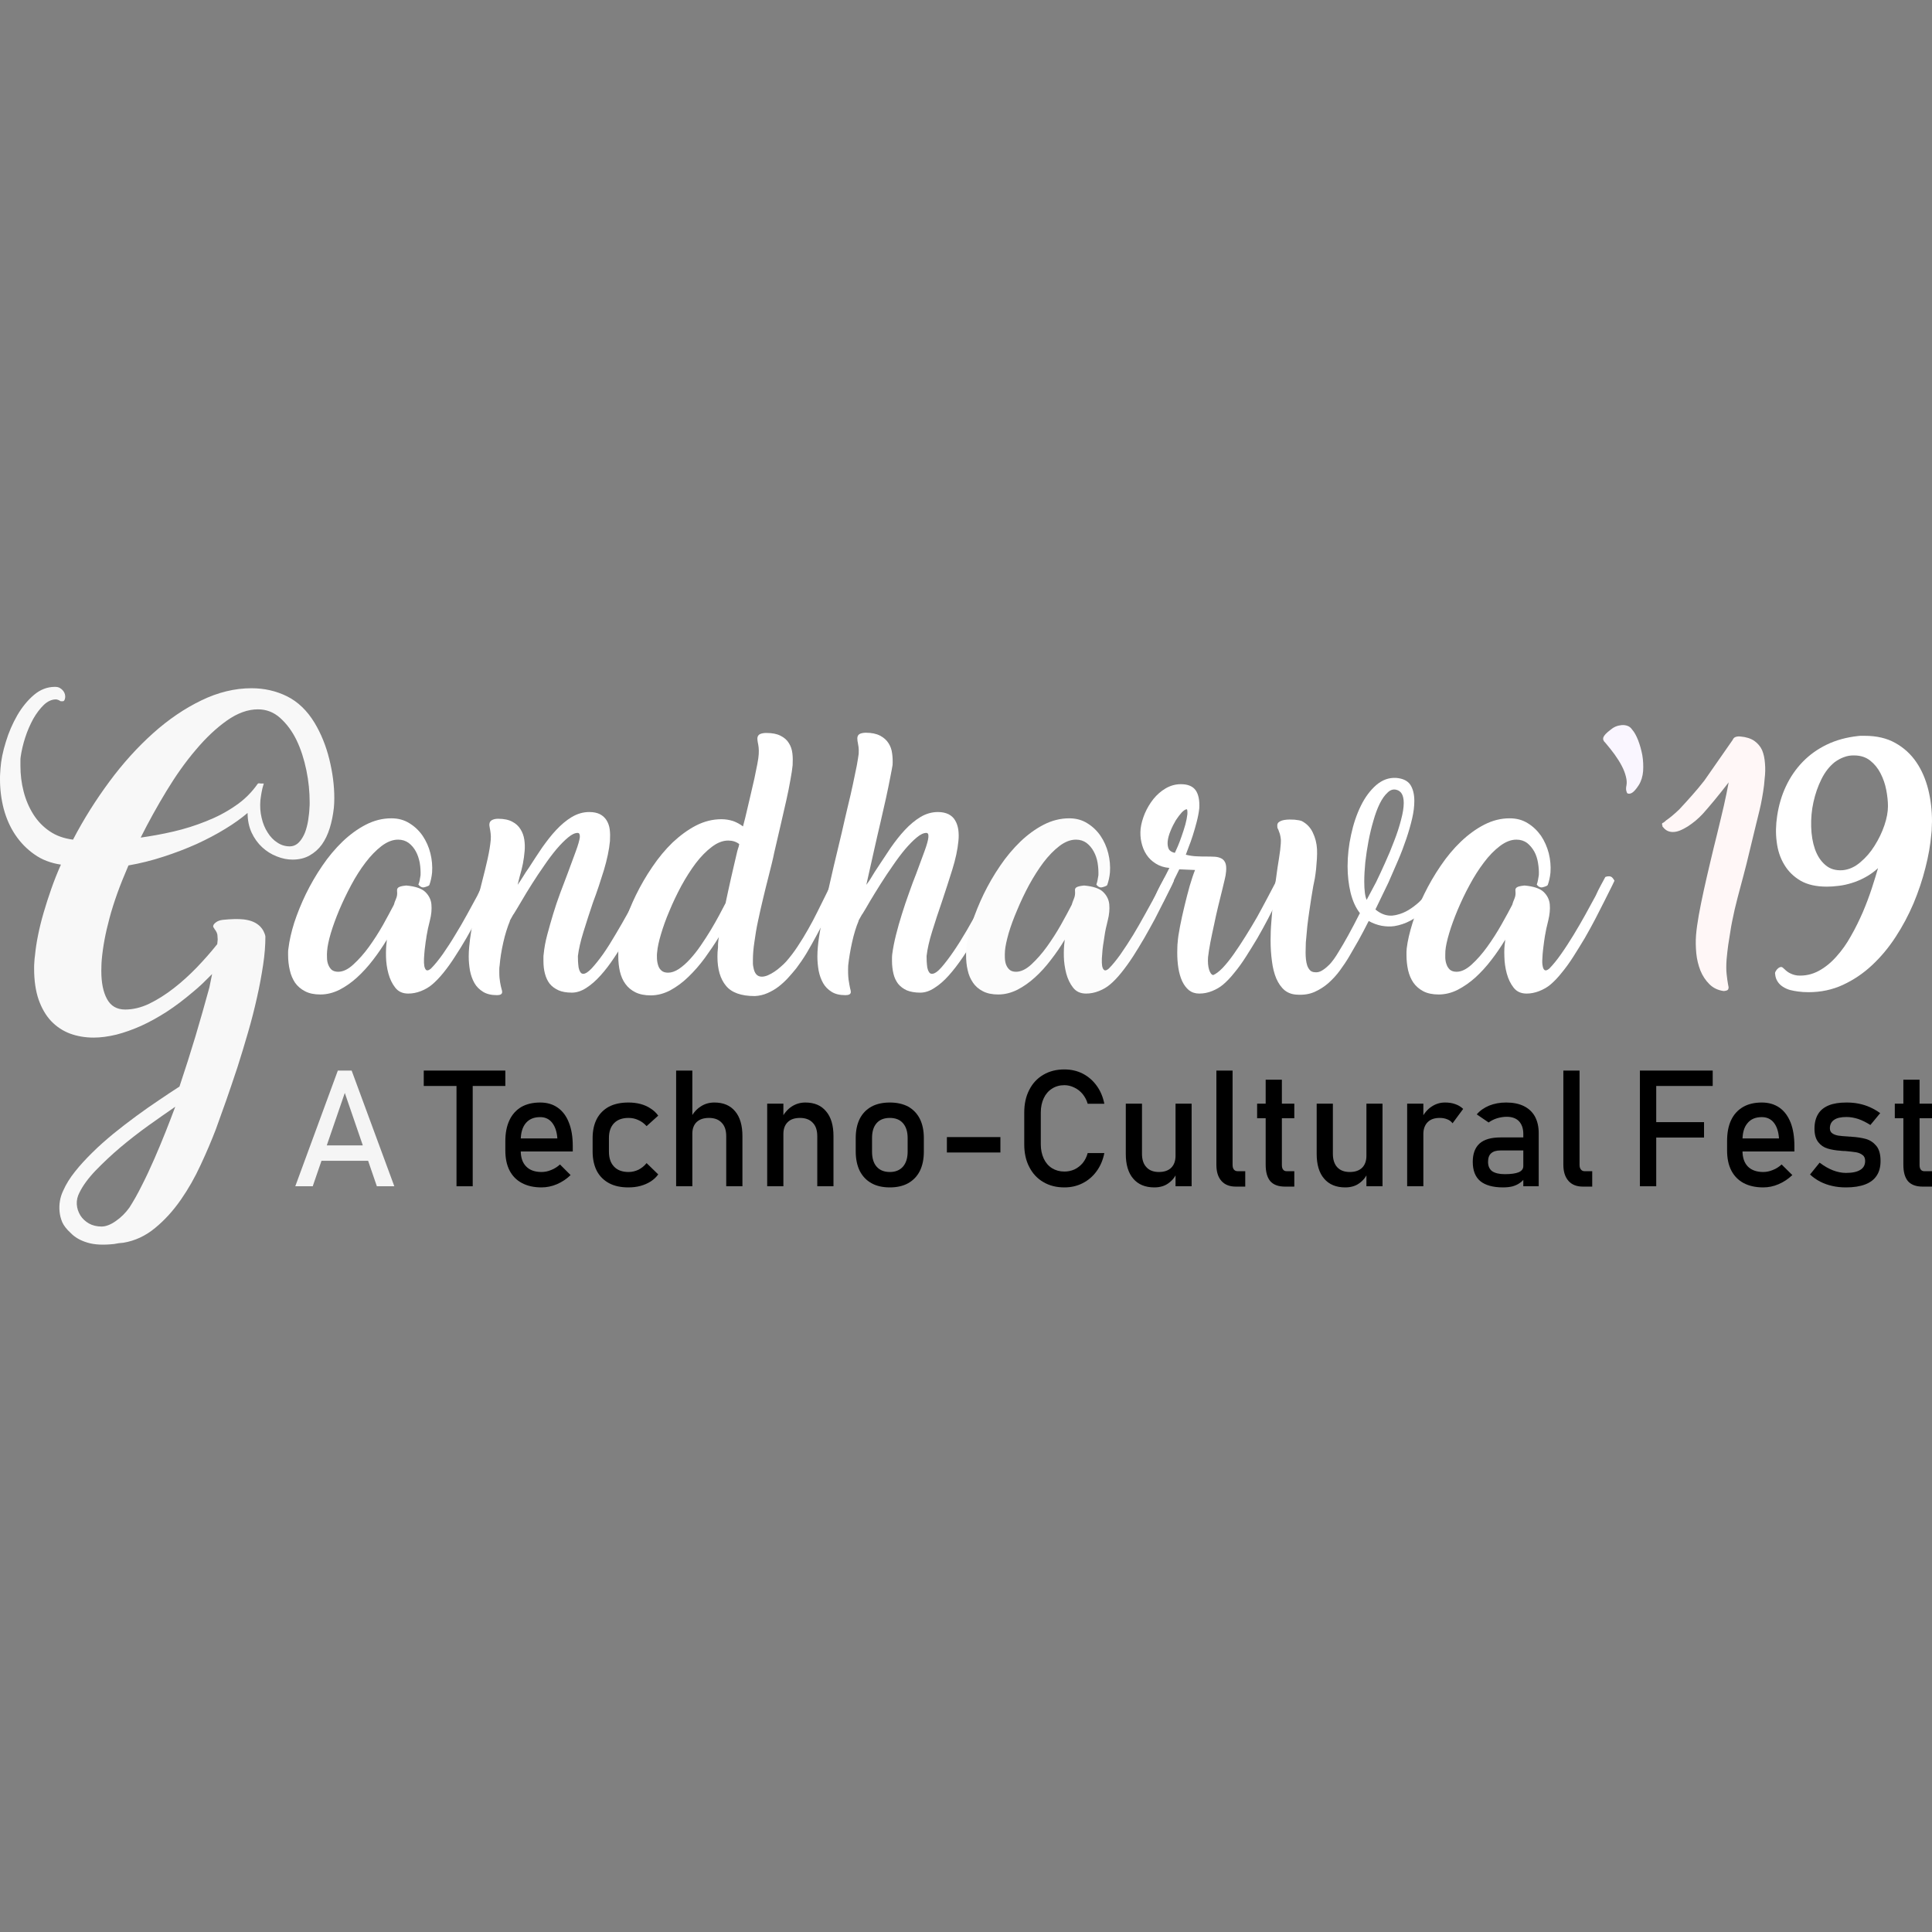 <?xml version="1.0" encoding="UTF-8" standalone="no"?>
<!-- Creator: CorelDRAW X7 -->

<svg
   xmlns:dc="http://purl.org/dc/elements/1.1/"
   xmlns:cc="http://creativecommons.org/ns#"
   xmlns:rdf="http://www.w3.org/1999/02/22-rdf-syntax-ns#"
   xmlns:svg="http://www.w3.org/2000/svg"
   xmlns="http://www.w3.org/2000/svg"
   xmlns:sodipodi="http://sodipodi.sourceforge.net/DTD/sodipodi-0.dtd"
   xmlns:inkscape="http://www.inkscape.org/namespaces/inkscape"
   xml:space="preserve"
   width="169.333mm"
   height="169.333mm"
   version="1.1"
   style="shape-rendering:geometricPrecision; text-rendering:geometricPrecision; image-rendering:optimizeQuality; fill-rule:evenodd; clip-rule:evenodd"
   viewBox="0 0 16933 16933"
   id="svg53"
   sodipodi:docname="svg_logo_description.svg"
   inkscape:version="0.92.4 (33fec40, 2019-01-16)"><rect x="0" y="0" width="16933" height="16933" fill="#808080" stroke="none"/><sodipodi:namedview
   pagecolor="#ffffff"
   bordercolor="#666666"
   borderopacity="1"
   objecttolerance="10"
   gridtolerance="10"
   guidetolerance="10"
   inkscape:pageopacity="0"
   inkscape:pageshadow="2"
   inkscape:window-width="1366"
   inkscape:window-height="662"
   id="namedview55"
   showgrid="false"
   inkscape:zoom="0.36875074"
   inkscape:cx="319.99936"
   inkscape:cy="319.99936"
   inkscape:window-x="0"
   inkscape:window-y="27"
   inkscape:window-maximized="1"
   inkscape:current-layer="svg53" />
 <defs
   id="defs4">
  <style
   type="text/css"
   id="style2">
   <![CDATA[
    .fil0 {fill:black;fill-rule:nonzero}
   ]]>
  </style>
 </defs>
 <g
   id="Layer_x0020_1"
   clip-path="none">
  <path
   class="fil0"
   d="M1859 8537c-30,30 -59,59 -87,86 -29,27 -58,53 -88,77 -73,62 -147,118 -222,167 -75,48 -150,90 -225,124 -74,33 -147,59 -217,77 -71,17 -137,26 -199,26 -75,0 -144,-12 -207,-35 -64,-24 -119,-61 -166,-110 -47,-50 -83,-113 -110,-189 -26,-77 -39,-167 -39,-271 0,-18 0,-37 2,-57 1,-21 3,-41 6,-61 5,-54 14,-113 27,-177 13,-64 29,-129 49,-197 20,-68 42,-137 67,-208 25,-71 53,-142 84,-211 -89,-13 -167,-43 -233,-90 -67,-47 -122,-104 -167,-171 -45,-67 -78,-142 -101,-226 -22,-84 -33,-171 -33,-260 0,-17 0,-32 1,-47 1,-15 2,-31 3,-47 5,-73 21,-151 47,-234 25,-84 59,-161 100,-233 42,-72 90,-131 146,-179 55,-47 117,-71 184,-71 18,0 33,3 44,10 12,7 21,15 29,25 7,9 12,19 15,30 3,11 3,21 2,30 -3,21 -10,31 -20,31l-19 0c-17,-11 -32,-16 -42,-16 -37,0 -72,16 -106,48 -34,33 -65,74 -93,123 -27,50 -51,104 -70,163 -19,59 -32,115 -40,170 -2,10 -2,23 -2,38 0,15 0,28 0,39 0,77 9,153 28,226 19,74 48,141 85,200 38,60 86,110 144,149 57,39 125,63 204,73 93,-179 200,-348 319,-509 119,-161 246,-301 382,-423 135,-121 276,-217 423,-288 146,-71 293,-107 440,-107 113,0 217,24 312,71 96,48 176,125 241,232 57,95 100,201 129,318 29,117 44,231 44,342 0,15 -1,30 -1,44 -1,14 -2,28 -3,42 -7,63 -19,123 -36,177 -17,55 -40,103 -69,144 -29,40 -65,72 -108,96 -42,24 -92,36 -149,36 -45,0 -91,-9 -138,-28 -47,-18 -90,-45 -128,-80 -38,-35 -69,-78 -93,-129 -23,-51 -35,-108 -35,-172 -54,46 -119,93 -195,139 -76,47 -160,91 -251,133 -92,41 -188,78 -290,111 -101,33 -204,59 -308,77 -38,88 -71,170 -98,245 -27,76 -50,148 -68,216 -18,67 -33,131 -44,191 -11,59 -19,117 -24,172 -1,17 -3,34 -3,51 -1,18 -1,34 -1,49 0,103 16,185 50,247 33,61 86,92 159,92 69,0 140,-17 211,-51 72,-35 143,-80 214,-135 70,-54 138,-116 203,-183 65,-68 125,-136 179,-204 2,-20 4,-34 4,-40 0,-7 -1,-18 -2,-33 0,-11 -3,-21 -8,-32 -6,-11 -12,-21 -19,-29 -1,-5 -3,-8 -5,-9 -2,-1 -3,-4 -5,-9 -3,-12 5,-25 22,-38 16,-13 37,-20 61,-23 76,-8 137,-9 183,-4 33,4 61,11 84,21 23,10 42,23 57,37 14,14 26,29 34,46 8,16 14,31 16,46 0,75 -6,158 -20,249 -14,92 -31,187 -54,287 -22,99 -48,201 -78,304 -30,104 -61,206 -93,306 -33,100 -66,197 -98,289 -33,92 -63,177 -91,254 -38,99 -82,203 -133,312 -50,109 -108,211 -174,306 -67,96 -141,178 -225,247 -83,69 -176,113 -279,130 -15,2 -29,3 -41,4 -12,2 -26,4 -40,7 -94,10 -171,7 -233,-12 -62,-18 -112,-47 -149,-86 -34,-31 -58,-62 -72,-92 -13,-31 -21,-62 -24,-95 -3,-30 -2,-60 3,-91 5,-32 15,-63 30,-94 24,-54 58,-109 102,-164 44,-56 95,-111 152,-167 56,-56 118,-110 184,-165 67,-54 134,-106 201,-155 67,-49 133,-96 198,-139 65,-44 125,-84 181,-120 51,-153 98,-300 140,-440 42,-140 82,-283 122,-428l24 -118zm408 -1672c3,0 6,1 10,1 3,1 6,1 9,1l26 0c-9,29 -16,55 -20,81 -4,25 -8,47 -10,68 -4,52 -1,103 11,152 11,49 29,92 53,129 23,37 52,67 85,88 33,22 69,33 109,33 24,0 46,-8 65,-22 19,-15 35,-35 49,-60 15,-25 26,-55 35,-90 9,-34 15,-71 19,-111 2,-14 3,-31 4,-50 2,-19 2,-37 2,-53 0,-91 -9,-185 -29,-282 -20,-96 -48,-184 -86,-263 -38,-78 -86,-143 -143,-194 -56,-51 -122,-76 -195,-76 -89,0 -180,33 -272,98 -92,65 -183,150 -272,256 -90,105 -175,225 -257,360 -82,135 -158,272 -227,410 92,-13 188,-30 287,-53 99,-23 194,-53 286,-90 92,-36 178,-81 256,-135 79,-53 144,-118 197,-194l8 -4zm-1133 3719c36,-56 73,-121 110,-196 38,-74 74,-152 109,-232 35,-81 69,-161 100,-240 31,-79 59,-151 83,-216 -70,48 -148,103 -234,164 -85,61 -167,125 -247,192 -79,67 -151,135 -216,202 -65,68 -112,132 -142,193 -18,34 -26,69 -24,104 2,35 13,67 31,97 18,29 43,52 75,71 32,18 70,27 113,27 38,-1 79,-17 124,-49 45,-31 84,-70 118,-117z"
   id="path7"
   style="fill:#f8f8f8;fill-opacity:1" />
  <path
   id="1"
   class="fil0"
   d="M3761 7759c-3,4 -11,8 -24,12 -12,4 -22,7 -27,7 -16,0 -30,-9 -43,-25 6,-15 10,-29 12,-42 2,-12 4,-26 7,-41 1,-34 -1,-70 -7,-107 -7,-37 -18,-71 -34,-100 -16,-30 -37,-55 -63,-75 -26,-19 -57,-29 -93,-29 -48,0 -96,19 -145,56 -48,37 -95,85 -140,144 -45,59 -87,125 -126,198 -39,73 -74,146 -105,219 -30,72 -55,140 -74,204 -19,64 -29,115 -32,154 -2,19 -2,40 -1,61 0,22 4,42 11,60 7,18 17,33 30,45 14,11 33,17 57,17 42,0 87,-21 133,-64 47,-43 93,-94 137,-155 44,-61 85,-125 123,-192 37,-67 69,-126 95,-176 4,-15 10,-33 19,-53 9,-20 12,-43 9,-67 -2,-19 5,-31 23,-38 17,-6 36,-9 57,-11 80,7 135,26 167,56 32,31 50,67 54,109 4,43 0,90 -13,140 -13,50 -23,97 -30,140 -1,10 -3,25 -7,47 -3,22 -6,45 -9,71 -2,26 -5,52 -6,78 -1,27 0,49 3,66 4,18 10,29 18,35 9,5 22,1 40,-14 33,-33 67,-75 104,-127 36,-52 73,-108 108,-167 36,-59 71,-118 104,-179 33,-60 63,-115 90,-165 15,-33 31,-64 46,-93 16,-29 29,-53 40,-72 9,-4 19,-6 30,-6 12,0 22,4 30,11 7,8 14,17 19,28l-20 44c-19,38 -41,82 -66,132 -25,50 -52,103 -82,159 -29,55 -60,112 -93,169 -33,56 -66,111 -100,162 -33,52 -67,99 -101,141 -35,43 -68,77 -99,103 -27,23 -59,42 -97,57 -38,15 -75,22 -112,22 -49,0 -87,-17 -114,-52 -27,-34 -47,-76 -60,-124 -13,-48 -20,-98 -21,-149 -1,-51 1,-94 6,-128 0,-3 0,-4 0,-5 0,-1 1,-6 2,-15 -37,61 -77,120 -121,177 -44,58 -91,109 -140,154 -49,45 -101,81 -155,109 -55,27 -110,41 -167,41 -53,0 -98,-9 -134,-28 -37,-19 -66,-44 -88,-75 -21,-32 -37,-68 -46,-110 -10,-42 -15,-86 -15,-132 0,-8 0,-18 0,-29 0,-10 1,-21 3,-30 8,-68 25,-143 51,-226 27,-82 61,-166 102,-251 41,-84 89,-167 143,-246 54,-80 114,-151 178,-213 64,-61 132,-111 204,-148 72,-37 146,-56 224,-56 59,0 112,14 158,43 46,28 85,65 116,110 31,46 54,97 68,153 14,56 19,113 15,169 -4,40 -12,76 -24,110l-2 2z"
   style="fill:#ffffff;fill-opacity:1" />
  <path
   id="2"
   class="fil0"
   d="M4557 7674c-4,15 -7,29 -11,43 -3,13 -6,26 -9,38 16,-23 32,-47 48,-73 15,-26 33,-52 52,-79 36,-57 74,-114 113,-172 40,-57 81,-110 124,-156 44,-47 89,-85 137,-114 49,-29 100,-44 154,-44 38,0 69,7 93,19 25,13 44,31 58,53 14,23 24,49 28,81 4,31 4,65 2,101 -7,76 -25,161 -53,255 -29,94 -60,189 -96,284 -29,86 -57,172 -83,256 -26,84 -42,155 -49,213 0,14 1,29 1,48 1,18 3,35 5,52 3,16 8,29 15,40 6,11 15,16 26,16 19,0 44,-16 75,-49 31,-34 65,-76 101,-127 36,-52 72,-109 108,-171 37,-62 72,-123 104,-181 33,-58 61,-110 85,-156 25,-46 42,-80 53,-100 0,-4 2,-8 6,-12l8 -16c7,-13 13,-23 19,-31 5,-8 15,-12 30,-12 14,0 24,4 32,11 7,8 14,17 19,28 -9,16 -20,36 -31,59 -12,23 -23,46 -34,69 -27,52 -57,110 -88,173 -32,63 -66,126 -102,189 -36,63 -73,124 -113,183 -39,59 -79,112 -121,158 -41,46 -83,82 -125,109 -42,27 -84,41 -126,41 -47,0 -87,-7 -118,-21 -32,-15 -58,-34 -77,-58 -19,-25 -32,-54 -41,-88 -9,-33 -13,-71 -13,-111 0,-9 0,-18 0,-29 0,-11 0,-21 2,-30 5,-53 15,-109 31,-169 16,-60 33,-120 52,-183 19,-62 39,-123 62,-184 22,-60 44,-117 64,-169 27,-73 51,-139 72,-195 21,-57 33,-99 36,-126 1,-25 -5,-37 -19,-37 -24,0 -52,13 -84,40 -32,26 -66,61 -102,103 -36,43 -72,91 -108,144 -37,52 -72,106 -106,159 -34,54 -65,104 -92,151 -28,48 -52,87 -71,118l0 -2 -32 57 2 0c-23,56 -43,119 -59,190 -16,71 -27,139 -32,202 -2,11 -3,22 -3,32 0,10 0,20 0,31 0,33 3,61 7,84 4,23 8,42 12,56 4,13 6,22 6,29 0,19 -15,28 -45,28 -49,0 -89,-9 -122,-29 -32,-20 -58,-45 -76,-77 -18,-32 -31,-68 -39,-109 -7,-41 -11,-82 -11,-124 0,-14 1,-27 1,-41 1,-13 2,-27 3,-42 4,-45 10,-92 18,-140 7,-49 16,-98 26,-148 10,-49 21,-98 34,-145 12,-47 23,-93 34,-136 19,-73 36,-142 50,-205 14,-64 23,-119 27,-165 2,-22 1,-41 -1,-57 -2,-16 -4,-31 -7,-45 -1,-6 -2,-12 -3,-18 -1,-5 -1,-11 -1,-16 1,-19 10,-32 26,-39 15,-7 32,-10 51,-10 52,0 93,9 124,26 31,16 55,38 72,66 17,27 28,57 33,90 5,33 6,67 3,101 -3,36 -8,73 -15,110 -8,38 -16,72 -26,105z"
   style="fill:#ffffff;fill-opacity:1" />
  <path
   id="3"
   class="fil0"
   d="M6616 8730c-120,0 -204,-30 -253,-90 -50,-60 -75,-145 -75,-255 0,-12 1,-25 1,-40 1,-14 2,-28 4,-43 0,-10 0,-17 0,-23 0,-5 0,-10 1,-16 0,-5 1,-12 2,-19 0,-8 2,-18 5,-32 -38,63 -80,124 -124,185 -45,61 -93,116 -144,165 -50,49 -104,88 -159,118 -56,29 -112,44 -171,44 -53,0 -97,-9 -134,-27 -36,-18 -66,-43 -88,-74 -23,-31 -38,-68 -48,-109 -9,-41 -14,-84 -14,-129 0,-11 0,-22 0,-32 0,-11 0,-22 2,-33 8,-68 25,-143 52,-226 26,-82 60,-166 101,-250 42,-85 89,-167 144,-247 54,-80 113,-151 177,-213 65,-61 133,-111 204,-148 72,-37 147,-56 224,-56 37,0 70,6 102,16 31,11 60,27 87,47l20 -77c15,-64 29,-125 43,-183 13,-58 26,-112 37,-160 10,-49 19,-92 26,-128 7,-37 11,-65 12,-86 1,-23 1,-42 -1,-59 -2,-16 -4,-30 -7,-42 -1,-7 -2,-14 -3,-20 -1,-6 -1,-12 -1,-17 1,-19 10,-31 25,-38 16,-6 33,-9 52,-9 53,0 95,8 127,25 32,16 56,37 72,64 17,26 27,56 31,90 4,34 4,69 2,104 -3,31 -9,73 -19,126 -9,53 -21,113 -36,180 -15,67 -32,140 -50,218 -18,78 -37,158 -56,241 -5,27 -13,60 -22,98 -10,39 -20,80 -31,124 -14,56 -30,117 -45,182 -16,65 -30,130 -44,195 -14,64 -24,126 -32,185 -9,59 -13,110 -13,155 0,13 0,24 0,35 0,11 2,21 4,30 9,56 33,84 74,84 16,0 34,-4 53,-12 20,-9 39,-19 58,-32 19,-13 38,-27 55,-43 18,-15 33,-30 47,-45 35,-40 69,-84 101,-133 33,-50 64,-100 93,-152 29,-51 56,-102 81,-153 25,-51 48,-97 68,-137 19,-38 35,-71 48,-98 13,-27 23,-46 32,-57 5,-4 11,-6 17,-8 6,-1 11,-2 15,-2 11,0 20,4 27,11 8,8 14,17 20,28 -14,24 -27,51 -40,81 -13,30 -27,59 -42,87 -24,49 -49,100 -75,152 -25,52 -52,104 -80,155 -28,52 -56,102 -85,151 -29,48 -60,93 -91,134 -23,28 -47,57 -73,85 -26,28 -53,53 -83,76 -30,23 -62,41 -96,56 -34,15 -71,24 -111,26zm-256 -818c14,-68 30,-138 46,-211 17,-72 33,-146 51,-220 3,-15 7,-29 11,-42 5,-13 9,-27 11,-41 -27,-21 -59,-31 -97,-31 -47,0 -96,19 -144,56 -49,37 -96,85 -141,144 -44,59 -86,125 -126,198 -39,73 -74,146 -104,219 -31,72 -55,140 -74,204 -19,64 -30,115 -33,154 -3,19 -3,40 -2,61 1,22 5,42 11,60 6,19 16,33 30,45 13,11 32,17 57,17 29,0 61,-11 93,-32 33,-22 65,-50 98,-86 32,-35 64,-75 94,-119 31,-45 60,-90 88,-136 27,-45 52,-89 75,-132 22,-42 41,-79 58,-110l-2 2z"
   style="fill:#ffffff;fill-opacity:1" />
  <path
   id="4"
   class="fil0"
   d="M7593 7755c18,-23 34,-47 49,-73 15,-26 32,-52 50,-79 37,-57 75,-114 114,-172 40,-57 81,-110 124,-156 44,-47 89,-85 137,-114 48,-29 100,-44 154,-44 36,0 67,7 92,19 25,13 45,31 58,54 14,23 23,50 28,81 4,30 5,64 1,100 -7,75 -25,159 -54,252 -29,94 -60,187 -91,281 -31,89 -59,175 -85,259 -26,83 -42,155 -49,216 0,14 1,29 1,48 1,18 3,35 5,52 3,16 8,29 15,40 6,11 15,16 26,16 22,0 49,-18 82,-55 33,-38 69,-85 108,-142 39,-57 77,-118 116,-185 38,-66 74,-129 106,-189 33,-59 60,-110 82,-152 21,-42 34,-66 38,-73l6 -14 -2 0c7,-14 14,-25 20,-33 6,-8 17,-12 33,-12 11,0 20,4 29,11 8,8 15,17 20,28l-61 124c-27,52 -57,111 -89,174 -33,64 -67,128 -104,191 -37,64 -75,125 -115,184 -40,59 -80,111 -121,157 -40,45 -82,82 -125,109 -42,28 -84,42 -125,42 -47,0 -86,-7 -118,-20 -31,-14 -56,-33 -76,-57 -19,-25 -33,-54 -41,-88 -8,-33 -13,-71 -13,-111 0,-10 0,-20 0,-31 0,-11 1,-21 2,-30 7,-53 18,-109 33,-169 15,-60 32,-120 52,-183 19,-62 40,-123 62,-184 21,-60 42,-117 63,-169 27,-73 51,-139 72,-195 21,-57 33,-99 35,-126 2,-25 -4,-37 -18,-37 -24,0 -52,13 -84,40 -32,26 -66,61 -102,103 -36,43 -72,91 -108,144 -37,52 -72,106 -106,159 -34,54 -65,104 -93,151 -27,48 -51,87 -70,118l0 -2 -32 57 2 0c-23,54 -42,117 -58,189 -16,72 -27,140 -34,203 -2,48 -1,88 3,122 5,34 10,60 14,79 4,13 6,23 6,31 0,19 -16,28 -47,28 -49,0 -89,-9 -121,-29 -32,-20 -57,-45 -75,-77 -18,-32 -31,-68 -39,-109 -7,-41 -11,-82 -11,-124 0,-14 1,-27 1,-41 1,-13 2,-27 3,-42 4,-48 13,-109 27,-183 13,-75 30,-157 49,-246 20,-89 41,-184 64,-282 23,-99 47,-197 70,-293 17,-77 35,-152 52,-225 18,-72 33,-139 46,-200 13,-61 24,-114 33,-159 8,-46 14,-80 17,-105 1,-23 1,-42 -1,-58 -2,-15 -5,-30 -7,-43 -2,-7 -3,-14 -3,-20 -1,-6 -1,-12 -1,-17 1,-19 9,-31 24,-38 15,-6 32,-9 51,-9 51,0 93,9 125,26 32,17 56,38 73,65 17,26 28,56 32,90 5,34 6,68 4,102 -3,20 -10,56 -20,107 -10,52 -22,112 -37,180 -15,69 -32,142 -50,220 -18,78 -36,153 -52,226l-71 317z"
   style="fill:#ffffff;fill-opacity:1" />
  <path
   id="5"
   class="fil0"
   d="M9702 7759c-3,4 -11,8 -23,12 -13,4 -22,7 -28,7 -16,0 -30,-9 -42,-25 5,-15 9,-29 11,-42 2,-12 4,-26 7,-41 1,-34 -1,-70 -7,-107 -6,-37 -18,-71 -34,-100 -16,-30 -37,-55 -63,-75 -26,-19 -57,-29 -93,-29 -48,0 -96,19 -145,56 -48,37 -95,85 -140,144 -44,59 -86,125 -126,198 -39,73 -74,146 -104,219 -31,72 -56,140 -75,204 -18,64 -29,115 -32,154 -1,19 -2,40 -1,61 1,22 4,42 11,60 7,18 17,33 31,45 13,11 32,17 56,17 42,0 87,-21 134,-64 46,-43 92,-94 136,-155 44,-61 85,-125 123,-192 38,-67 69,-126 95,-176 4,-15 11,-33 19,-53 9,-20 12,-43 10,-67 -3,-19 4,-31 22,-38 18,-6 36,-9 57,-11 80,7 136,26 167,56 32,31 50,67 54,109 4,43 0,90 -13,140 -13,50 -23,97 -29,140 -2,10 -4,25 -7,47 -4,22 -7,45 -10,71 -2,26 -4,52 -6,78 -1,27 0,49 3,66 4,18 10,29 19,35 8,5 22,1 39,-14 33,-33 67,-75 104,-127 36,-52 73,-108 109,-167 35,-59 70,-118 103,-179 33,-60 64,-115 91,-165 14,-33 30,-64 45,-93 16,-29 29,-53 40,-72 9,-4 20,-6 30,-6 13,0 22,4 30,11 7,8 14,17 19,28l-20 44c-19,38 -41,82 -66,132 -25,50 -52,103 -81,159 -30,55 -61,112 -94,169 -33,56 -66,111 -99,162 -34,52 -68,99 -102,141 -35,43 -67,77 -99,103 -27,23 -59,42 -97,57 -38,15 -75,22 -112,22 -49,0 -87,-17 -114,-52 -27,-34 -47,-76 -60,-124 -12,-48 -20,-98 -21,-149 -1,-51 1,-94 6,-128 0,-3 0,-4 0,-5 0,-1 1,-6 2,-15 -36,61 -77,120 -121,177 -44,58 -90,109 -140,154 -49,45 -101,81 -155,109 -55,27 -110,41 -167,41 -53,0 -97,-9 -134,-28 -37,-19 -66,-44 -87,-75 -22,-32 -38,-68 -47,-110 -10,-42 -14,-86 -14,-132 0,-8 0,-18 0,-29 0,-10 0,-21 2,-30 8,-68 25,-143 51,-226 27,-82 61,-166 102,-251 41,-84 89,-167 143,-246 54,-80 114,-151 178,-213 64,-61 132,-111 204,-148 72,-37 147,-56 224,-56 59,0 112,14 158,43 46,28 85,65 116,110 31,46 54,97 68,153 14,56 19,113 15,169 -4,40 -12,76 -24,110l-2 2z"
   style="fill:#fcfcfc;fill-opacity:1" />
  <path
   id="6"
   class="fil0"
   d="M10108 7885l141 -278c-47,-4 -86,-17 -119,-38 -34,-21 -61,-47 -82,-79 -21,-32 -35,-67 -44,-107 -9,-39 -11,-79 -7,-120 5,-43 18,-88 37,-134 20,-46 45,-88 75,-126 31,-38 66,-69 107,-93 41,-24 85,-37 134,-37 61,0 104,18 129,53 25,35 36,88 32,159 -4,38 -12,78 -23,120 -11,42 -22,81 -34,118 -12,38 -24,71 -36,101 -11,30 -20,52 -25,67 32,8 64,13 94,14 31,2 60,2 87,2 28,0 53,1 76,2 22,2 41,7 57,16 15,8 26,22 33,39 7,18 9,43 6,75 -2,23 -6,46 -12,69l-20 84c-12,49 -25,100 -38,154 -13,54 -25,108 -36,162 -12,53 -22,104 -32,153 -9,49 -16,92 -20,128 -3,43 0,80 9,109 9,29 21,45 36,48 24,-10 52,-31 84,-64 32,-34 64,-74 97,-121 34,-48 68,-100 103,-156 35,-56 69,-112 101,-168 31,-57 61,-111 88,-163 27,-52 51,-97 71,-135l6 -14 -2 0c7,-14 13,-25 19,-33 7,-8 17,-12 32,-12 18,0 34,14 51,41l-23 42c-19,38 -41,82 -66,132 -25,50 -52,103 -81,159 -29,55 -60,112 -93,169 -34,56 -67,111 -100,162 -33,52 -67,99 -102,141 -34,43 -67,77 -98,103 -27,23 -59,42 -97,57 -37,15 -74,22 -112,22 -36,0 -65,-10 -90,-29 -24,-20 -44,-46 -60,-80 -15,-33 -26,-71 -33,-114 -7,-44 -10,-89 -10,-137 0,-14 0,-30 1,-45 0,-16 1,-31 3,-46 2,-34 9,-79 20,-136 11,-57 24,-116 39,-178 15,-62 30,-121 46,-178 17,-57 32,-103 47,-140l-138 -6c-23,47 -47,96 -71,144 -25,49 -48,96 -71,143l-86 -21zm126 -510c-2,26 1,48 9,65 9,18 27,29 54,35 6,-12 14,-32 26,-58 11,-27 23,-56 34,-90 12,-33 22,-66 32,-100 9,-34 15,-64 18,-92 1,-28 -1,-42 -6,-42 -11,0 -25,9 -43,27 -17,19 -35,42 -53,70 -17,29 -33,60 -46,93 -14,33 -22,64 -25,92z"
   style="fill:#ffffff;fill-opacity:1" />
  <path
   id="7"
   class="fil0"
   d="M12577 7715c16,-11 31,-15 43,-13 12,3 27,13 44,29 -20,47 -45,92 -76,135 -30,43 -64,81 -102,116 -38,34 -80,63 -124,87 -45,24 -92,40 -141,48 -35,5 -72,4 -112,-3 -40,-8 -78,-22 -113,-42 -30,60 -60,116 -89,169 -30,53 -57,100 -82,142 -24,41 -51,81 -81,122 -30,41 -63,77 -100,110 -36,32 -77,58 -121,78 -45,20 -95,28 -149,25 -46,-1 -84,-14 -115,-39 -30,-25 -54,-60 -73,-103 -18,-43 -31,-94 -38,-151 -8,-58 -12,-119 -12,-184 0,-53 2,-108 7,-165 4,-57 9,-113 15,-167 6,-55 12,-109 19,-161 7,-52 14,-101 20,-145 10,-58 17,-109 23,-152 5,-42 7,-74 6,-94 -2,-19 -5,-35 -9,-49 -5,-13 -9,-26 -13,-36 -3,-6 -5,-10 -7,-14 -1,-3 -2,-8 -2,-15 -2,-19 3,-32 17,-40 13,-9 29,-14 48,-17 27,-4 56,-4 86,-2 30,3 51,7 63,12 43,22 76,56 97,101 22,45 34,94 37,145 1,27 1,56 -1,86 -2,29 -5,59 -7,88 -3,29 -7,57 -11,82 -5,26 -10,49 -14,69 -5,30 -11,64 -17,102 -6,38 -12,78 -18,120 -6,42 -12,85 -17,128 -4,43 -8,84 -11,122 0,2 0,6 -1,10 0,4 -1,7 -1,10 0,12 0,26 -1,42 0,15 -1,31 -1,47 0,21 1,41 3,60 2,20 6,38 11,54 6,17 14,30 24,41 10,11 24,17 42,18 21,3 42,-2 61,-13 20,-12 39,-26 57,-44 19,-17 35,-37 50,-58 15,-21 28,-41 39,-60 27,-43 56,-93 87,-149 31,-56 65,-121 102,-194 -37,-47 -64,-107 -82,-180 -17,-72 -26,-149 -26,-230 0,-91 10,-184 31,-278 20,-94 49,-179 86,-254 37,-75 82,-135 135,-181 53,-45 111,-66 175,-62 58,5 99,25 123,60 23,36 35,83 35,142 0,46 -6,97 -19,153 -13,56 -30,116 -51,178 -21,62 -45,126 -73,191 -28,65 -56,129 -84,193l-114 236c43,36 88,54 134,54 8,0 17,0 26,-2 10,-1 20,-3 31,-6 34,-8 67,-22 99,-41 33,-20 63,-43 92,-69 28,-27 54,-56 78,-88 24,-32 44,-65 60,-100l2 -4zm-339 -793c-27,-7 -53,1 -77,25 -25,23 -48,55 -69,98 -21,43 -39,92 -55,149 -17,57 -31,117 -43,179 -12,63 -21,124 -28,186 -6,62 -9,118 -9,168 0,76 7,129 21,160l83 -156c24,-50 51,-107 79,-170 29,-63 55,-126 79,-190 25,-64 45,-125 60,-184 16,-59 24,-108 24,-149 0,-68 -22,-106 -65,-116z"
   style="fill:#ffffff;fill-opacity:1" />
  <path
   id="8"
   class="fil0"
   d="M13562 7759c-2,4 -10,8 -23,12 -13,4 -22,7 -27,7 -17,0 -31,-9 -43,-25 5,-15 9,-29 11,-42 2,-12 5,-26 7,-41 2,-34 -1,-70 -7,-107 -6,-37 -17,-71 -33,-100 -17,-30 -38,-55 -63,-75 -26,-19 -57,-29 -94,-29 -47,0 -95,19 -144,56 -49,37 -96,85 -140,144 -45,59 -87,125 -126,198 -40,73 -74,146 -105,219 -30,72 -55,140 -74,204 -19,64 -30,115 -33,154 -1,19 -1,40 -1,61 1,22 5,42 12,60 6,18 17,33 30,45 14,11 33,17 57,17 42,0 86,-21 133,-64 47,-43 92,-94 136,-155 44,-61 85,-125 123,-192 38,-67 70,-126 96,-176 4,-15 10,-33 19,-53 9,-20 12,-43 9,-67 -3,-19 5,-31 22,-38 18,-6 37,-9 57,-11 80,7 136,26 168,56 32,31 50,67 54,109 4,43 -1,90 -13,140 -13,50 -23,97 -30,140 -1,10 -4,25 -7,47 -3,22 -6,45 -9,71 -3,26 -5,52 -6,78 -2,27 -1,49 3,66 3,18 9,29 18,35 9,5 22,1 40,-14 32,-33 67,-75 103,-127 37,-52 73,-108 109,-167 36,-59 70,-118 104,-179 33,-60 63,-115 90,-165 15,-33 30,-64 46,-93 15,-29 29,-53 39,-72 10,-4 20,-6 31,-6 12,0 22,4 29,11 8,8 14,17 20,28l-21 44c-19,38 -41,82 -66,132 -25,50 -52,103 -81,159 -29,55 -60,112 -93,169 -34,56 -67,111 -100,162 -33,52 -67,99 -102,141 -34,43 -67,77 -98,103 -27,23 -60,42 -98,57 -38,15 -75,22 -111,22 -49,0 -87,-17 -114,-52 -27,-34 -47,-76 -60,-124 -13,-48 -20,-98 -21,-149 -2,-51 0,-94 6,-128 0,-3 0,-4 0,-5 0,-1 0,-6 2,-15 -37,61 -77,120 -121,177 -44,58 -91,109 -140,154 -50,45 -102,81 -156,109 -54,27 -110,41 -166,41 -53,0 -98,-9 -135,-28 -36,-19 -65,-44 -87,-75 -22,-32 -37,-68 -47,-110 -9,-42 -14,-86 -14,-132 0,-8 0,-18 0,-29 0,-10 1,-21 2,-30 8,-68 26,-143 52,-226 26,-82 60,-166 102,-251 41,-84 89,-167 143,-246 54,-80 113,-151 178,-213 64,-61 132,-111 204,-148 72,-37 146,-56 223,-56 60,0 113,14 159,43 46,28 84,65 116,110 31,46 53,97 68,153 14,56 19,113 15,169 -4,40 -12,76 -24,110l-3 2z"
   style="fill:#ffffff;fill-opacity:1" />
  <path
   id="9"
   class="fil0"
   d="M14070 6510c-17,-15 -23,-31 -17,-48 6,-17 26,-38 60,-64 14,-12 29,-22 47,-30 17,-7 35,-11 54,-13 18,-1 35,1 51,7 17,6 30,18 41,34 18,20 35,51 51,91 16,41 28,85 37,131 8,47 10,94 7,141 -4,46 -16,87 -38,122 -22,34 -41,56 -58,67 -17,10 -31,11 -42,5 -4,-4 -7,-13 -10,-25 -2,-12 -2,-27 2,-44 4,-22 3,-48 -5,-78 -7,-29 -19,-61 -36,-93 -17,-33 -38,-66 -63,-101 -25,-34 -52,-68 -81,-102z"
   style="fill:#faf6ff;fill-opacity:1" />
  <path
   id="10"
   class="fil0"
   d="M15204 7969c-8,35 -15,69 -22,103 -7,34 -13,68 -18,103 -6,34 -11,70 -17,107 -5,38 -10,79 -14,123 -4,53 -4,98 0,133 4,36 8,65 12,87 2,8 3,15 4,21 2,6 2,11 0,15 0,10 -5,16 -15,20 -10,3 -19,5 -27,5 -50,-7 -92,-27 -125,-60 -33,-33 -60,-73 -79,-120 -18,-47 -31,-98 -36,-152 -5,-55 -6,-108 -2,-158 4,-49 12,-107 24,-175 12,-67 27,-140 44,-218 17,-78 36,-159 56,-244 20,-85 40,-168 61,-251 23,-93 42,-176 59,-247 16,-71 30,-139 42,-204 -43,56 -85,108 -125,157 -40,48 -74,88 -102,119 -19,21 -40,40 -62,59 -23,19 -46,36 -69,51 -24,15 -47,27 -69,36 -23,9 -43,13 -62,13 -37,0 -66,-15 -88,-45l0 2c-2,-1 -4,-6 -4,-14 -5,-9 -4,-18 2,-24l0 2c-2,2 0,1 8,-4 9,-6 16,-12 23,-19 12,-8 28,-20 49,-37 20,-17 42,-36 65,-58 43,-46 82,-89 117,-129 36,-40 70,-82 104,-125l248 -356c5,-13 14,-22 26,-26 13,-4 26,-6 41,-4 50,4 91,17 122,38 31,22 54,49 69,82 14,34 22,72 25,115 4,44 3,89 -3,137 -2,36 -7,74 -13,112 -6,39 -13,76 -20,111 -8,35 -15,68 -23,98 -7,29 -13,55 -19,77l-83 343c-18,69 -35,137 -53,202 -18,66 -35,132 -51,199z"
   style="fill:#fff7f7;fill-opacity:1" />
  <path
   id="11"
   class="fil0"
   d="M15635 8489c19,20 39,35 60,44 21,10 42,15 62,17 65,4 126,-10 182,-40 56,-30 108,-72 155,-125 48,-53 91,-113 129,-182 39,-68 73,-138 104,-209 30,-71 56,-140 78,-207 22,-67 40,-127 55,-178 -35,32 -73,59 -112,80 -39,21 -78,38 -118,50 -39,12 -78,21 -116,25 -37,5 -72,7 -103,7 -92,0 -169,-17 -230,-52 -61,-36 -108,-82 -143,-141 -35,-58 -57,-124 -66,-199 -10,-74 -8,-151 4,-229 14,-92 39,-179 77,-259 38,-81 87,-152 147,-214 59,-61 130,-112 211,-151 81,-39 172,-64 272,-75 11,-2 22,-2 33,-2 10,0 20,0 28,0 104,0 194,21 268,63 75,42 136,98 183,167 48,70 82,150 105,240 22,90 33,183 33,279 -1,19 -2,38 -2,55 0,18 -1,37 -4,57 -8,94 -25,193 -52,297 -26,104 -61,208 -104,311 -44,103 -96,201 -157,294 -61,94 -130,176 -207,248 -77,72 -162,129 -255,172 -93,43 -193,64 -302,64 -32,0 -63,-2 -91,-6 -23,-3 -46,-7 -69,-13 -23,-6 -44,-16 -63,-28 -19,-12 -35,-27 -47,-46 -12,-18 -20,-40 -22,-68 -2,-6 0,-14 6,-24 5,-9 12,-18 20,-24 8,-7 17,-11 26,-12 8,0 17,5 25,16l0 -2zm514 -862c56,-5 107,-28 155,-69 49,-41 91,-89 126,-146 36,-57 65,-117 86,-179 21,-62 31,-118 31,-167 0,-43 -5,-91 -15,-143 -10,-52 -27,-100 -50,-145 -23,-45 -53,-82 -91,-112 -38,-30 -85,-45 -140,-45 -32,-1 -61,4 -90,15 -28,10 -55,25 -81,44 -46,37 -85,86 -116,149 -31,62 -54,129 -70,201 -16,72 -22,144 -20,216 2,73 13,138 33,196 21,59 51,105 91,139 40,35 90,50 151,46z"
   style="fill:#ffffff;fill-opacity:1" />
  <path
   class="fil0"
   d="M2961 9383l121 0 374 1014 -153 0 -281 -818 -281 818 -153 0 373 -1014zm-201 656l533 0 0 135 -533 0 0 -135z"
   id="path20"
   style="fill:#f5f5f5;fill-opacity:1" />
  <path
   id="path22"
   class="fil0"
   d="M4001 9466l142 0 0 931 -142 0 0 -931zm-287 -83l715 0 0 135 -715 0 0 -135z" />
  <path
   id="path24"
   class="fil0"
   d="M4746 10407c-67,0 -124,-13 -171,-38 -48,-25 -84,-62 -109,-110 -25,-49 -37,-107 -37,-176l0 -82c0,-71 12,-132 36,-183 24,-51 59,-89 104,-116 46,-26 101,-39 165,-39 60,0 112,15 154,45 43,30 76,74 98,131 23,57 34,126 34,206l0 47 -488 0 0 -114 353 0 0 0c-4,-59 -20,-105 -46,-138 -26,-33 -61,-49 -105,-49 -54,0 -96,17 -126,53 -29,35 -44,85 -44,150l0 92c0,60 16,106 48,138 31,32 76,48 134,48 29,0 58,-6 86,-18 28,-11 54,-28 76,-48l0 0 93 93 0 0c-35,34 -76,61 -120,80 -45,19 -90,28 -135,28z" />
  <path
   id="path26"
   class="fil0"
   d="M5507 10407c-66,0 -122,-12 -169,-37 -46,-25 -82,-60 -107,-107 -24,-47 -37,-104 -37,-170l0 -119c0,-66 13,-122 37,-168 25,-47 61,-82 107,-107 47,-24 103,-36 169,-36 38,0 73,4 107,13 33,9 63,22 89,40 27,17 49,38 66,62l0 0 -102 92 0 0c-21,-23 -44,-41 -72,-53 -27,-13 -56,-19 -86,-19 -54,0 -97,15 -127,46 -30,31 -45,74 -45,130l0 119c0,57 15,101 45,132 29,31 72,47 127,47 31,0 59,-7 87,-20 27,-14 51,-33 71,-58l0 0 102 99 0 0c-18,25 -40,45 -66,62 -27,17 -57,30 -90,39 -33,9 -68,13 -106,13z" />
  <path
   id="path28"
   class="fil0"
   d="M5926 9383l142 0 0 1014 -142 0 0 -1014zm439 575c0,-51 -13,-91 -40,-118 -26,-28 -63,-42 -111,-42 -47,0 -82,12 -108,36 -25,24 -38,58 -38,102l-14 -139c22,-43 51,-76 87,-99 36,-24 76,-35 120,-35 78,0 139,25 182,77 43,51 64,124 64,217l0 440 -142 0 0 -439z" />
  <path
   id="path30"
   class="fil0"
   d="M6724 9673l142 0 0 724 -142 0 0 -724zm439 285c0,-51 -13,-91 -40,-118 -26,-28 -64,-42 -111,-42 -47,0 -83,12 -108,37 -25,24 -38,59 -38,104l-15 -140c23,-43 52,-77 88,-101 36,-23 75,-35 119,-35 79,0 139,25 182,77 44,51 65,124 65,217l0 440 -142 0 0 -439z" />
  <path
   id="path32"
   class="fil0"
   d="M7799 10407c-63,0 -117,-12 -161,-37 -45,-25 -79,-61 -103,-108 -23,-47 -35,-104 -35,-170l0 -118c0,-65 12,-122 35,-168 24,-47 58,-82 103,-107 44,-24 98,-36 161,-36 62,0 116,12 161,36 44,25 78,60 102,107 23,46 35,103 35,168l0 120c0,66 -12,122 -35,169 -24,47 -58,82 -102,107 -45,25 -99,37 -161,37zm0 -135c49,0 88,-16 115,-47 27,-31 41,-75 41,-131l0 -120c0,-56 -14,-99 -41,-130 -27,-31 -66,-46 -115,-46 -50,0 -89,15 -116,46 -27,31 -40,74 -40,130l0 120c0,56 13,100 40,131 27,31 66,47 116,47z" />
  <polygon
   id="polygon34"
   class="fil0"
   points="8768,9966 8768,10101 8299,10101 8299,9966 " />
  <path
   id="path36"
   class="fil0"
   d="M9329 10407c-70,0 -131,-15 -185,-47 -53,-31 -94,-75 -123,-132 -30,-57 -44,-124 -44,-199l0 -278c0,-75 14,-141 44,-199 29,-57 70,-101 123,-132 54,-32 115,-47 185,-47 58,0 112,12 161,37 48,25 89,60 122,106 33,45 55,98 67,158l0 0 -146 0 0 0c-9,-32 -24,-60 -44,-85 -21,-25 -45,-44 -73,-57 -28,-14 -57,-21 -87,-21 -41,0 -77,10 -108,30 -32,20 -56,48 -73,84 -17,36 -26,78 -26,126l0 278c0,48 9,89 26,126 17,36 41,64 73,84 31,19 67,29 108,29 31,0 59,-6 87,-18 28,-13 52,-32 73,-56 20,-25 35,-54 44,-88l0 0 146 0 0 0c-12,60 -34,113 -67,158 -33,46 -74,81 -123,106 -49,25 -102,37 -160,37z" />
  <path
   id="path38"
   class="fil0"
   d="M10303 9673l141 0 0 724 -141 0 0 -724zm-294 440c0,50 13,90 39,117 25,28 62,42 109,42 46,0 82,-12 108,-37 25,-25 38,-60 38,-105l10 151c-15,36 -39,66 -73,90 -33,24 -74,36 -123,36 -80,0 -142,-26 -185,-77 -44,-51 -65,-124 -65,-217l0 -440 142 0 0 440z" />
  <path
   id="path40"
   class="fil0"
   d="M10803 10210c0,17 4,31 11,40 8,10 19,15 33,15l67 0 0 135 -84 0c-54,0 -96,-17 -125,-50 -30,-34 -44,-81 -44,-142l0 -825 142 0 0 827z" />
  <path
   id="path42"
   class="fil0"
   d="M11262 10400c-58,0 -101,-16 -129,-48 -27,-33 -40,-80 -40,-144l0 -745 142 0 0 747c0,17 3,31 10,40 7,10 18,15 31,15l68 0 0 135 -82 0zm-244 -727l326 0 0 128 -326 0 0 -128z" />
  <path
   id="12"
   class="fil0"
   d="M11976 9673l141 0 0 724 -141 0 0 -724zm-294 440c0,50 13,90 38,117 26,28 62,42 110,42 46,0 82,-12 108,-37 25,-25 38,-60 38,-105l10 151c-15,36 -39,66 -73,90 -33,24 -74,36 -123,36 -80,0 -142,-26 -185,-77 -44,-51 -65,-124 -65,-217l0 -440 142 0 0 440z" />
  <path
   id="13"
   class="fil0"
   d="M12333 9673l142 0 0 724 -142 0 0 -724zm398 172c-12,-16 -28,-28 -47,-35 -19,-8 -41,-12 -66,-12 -45,0 -80,12 -105,37 -25,25 -38,60 -38,104l-14 -140c22,-43 51,-77 86,-100 36,-24 75,-36 117,-36 33,0 63,4 90,14 27,9 50,23 70,42l-93 126z" />
  <path
   id="14"
   class="fil0"
   d="M13351 9938c0,-47 -13,-84 -38,-111 -25,-26 -61,-39 -108,-39 -28,0 -56,5 -84,13 -28,9 -52,21 -74,37l-104 -71c28,-33 64,-58 109,-77 45,-18 94,-27 149,-27 60,0 111,10 154,31 43,21 76,52 98,92 22,41 33,89 33,146l0 465 -135 0 0 -459zm-177 469c-89,0 -156,-19 -200,-55 -44,-37 -66,-93 -66,-169 0,-71 20,-125 60,-161 41,-36 102,-53 184,-53l205 0 10 114 -214 0c-38,0 -65,8 -84,25 -18,16 -27,41 -27,75 0,37 12,64 36,82 25,17 62,26 111,26 55,0 95,-6 122,-17 27,-12 40,-30 40,-54l15 101c-13,20 -28,36 -47,48 -18,13 -39,22 -63,29 -24,6 -52,9 -82,9z" />
  <path
   id="15"
   class="fil0"
   d="M13844 10210c0,17 4,31 12,40 8,10 18,15 32,15l67 0 0 135 -83 0c-54,0 -96,-17 -125,-50 -30,-34 -45,-81 -45,-142l0 -825 142 0 0 827z" />
  <path
   id="16"
   class="fil0"
   d="M14373 9383l143 0 0 1014 -143 0 0 -1014zm70 452l492 0 0 135 -492 0 0 -135zm0 -452l568 0 0 135 -568 0 0 -135z" />
  <path
   id="17"
   class="fil0"
   d="M15454 10407c-67,0 -125,-13 -172,-38 -47,-25 -83,-62 -108,-110 -25,-49 -37,-107 -37,-176l0 -82c0,-71 11,-132 35,-183 24,-51 59,-89 105,-116 45,-26 100,-39 164,-39 60,0 112,15 155,45 43,30 75,74 98,131 22,57 33,126 33,206l0 47 -487 0 0 -114 352 0 0 0c-4,-59 -19,-105 -45,-138 -26,-33 -62,-49 -106,-49 -54,0 -96,17 -125,53 -30,35 -44,85 -44,150l0 92c0,60 16,106 47,138 32,32 77,48 135,48 28,0 57,-6 85,-18 29,-11 54,-28 76,-48l0 0 94 93 0 0c-36,34 -76,61 -121,80 -44,19 -89,28 -134,28z" />
  <path
   id="18"
   class="fil0"
   d="M16179 10407c-43,0 -83,-4 -121,-13 -37,-8 -72,-21 -104,-37 -33,-17 -63,-38 -90,-63l0 0 84 -104 0 0c39,30 78,52 116,67 39,15 77,23 115,23 56,0 98,-9 126,-27 28,-17 42,-43 42,-78 0,-23 -7,-41 -23,-52 -15,-12 -34,-20 -57,-24 -23,-4 -55,-7 -96,-11 -4,0 -8,0 -12,0 -4,0 -8,0 -12,-1 -2,0 -3,0 -5,0 -2,0 -4,-1 -6,-1 -47,-3 -87,-10 -119,-20 -33,-10 -60,-29 -81,-56 -22,-28 -33,-67 -33,-118 0,-51 11,-94 32,-128 20,-34 52,-59 93,-76 41,-17 93,-25 156,-25 37,0 73,3 107,10 34,7 67,17 98,31 31,14 61,31 90,52l0 0 -86 104 0 0c-36,-23 -72,-41 -107,-53 -35,-11 -69,-17 -102,-17 -49,0 -85,8 -109,25 -24,16 -37,41 -37,74 0,20 7,34 21,44 14,10 31,16 52,20 21,3 51,6 89,8 3,0 6,1 9,1 3,0 6,0 9,0 2,0 3,0 5,0 1,0 2,1 4,1 50,3 93,10 129,20 36,11 65,31 90,61 24,30 36,74 36,131 0,52 -11,95 -34,129 -22,34 -56,60 -101,77 -44,17 -101,26 -168,26z" />
  <path
   id="19"
   class="fil0"
   d="M16851 10400c-58,0 -101,-16 -129,-48 -27,-33 -40,-80 -40,-144l0 -745 142 0 0 747c0,17 3,31 10,40 7,10 18,15 31,15l68 0 0 135 -82 0zm-244 -727l326 0 0 128 -326 0 0 -128z" />
 </g>
</svg>